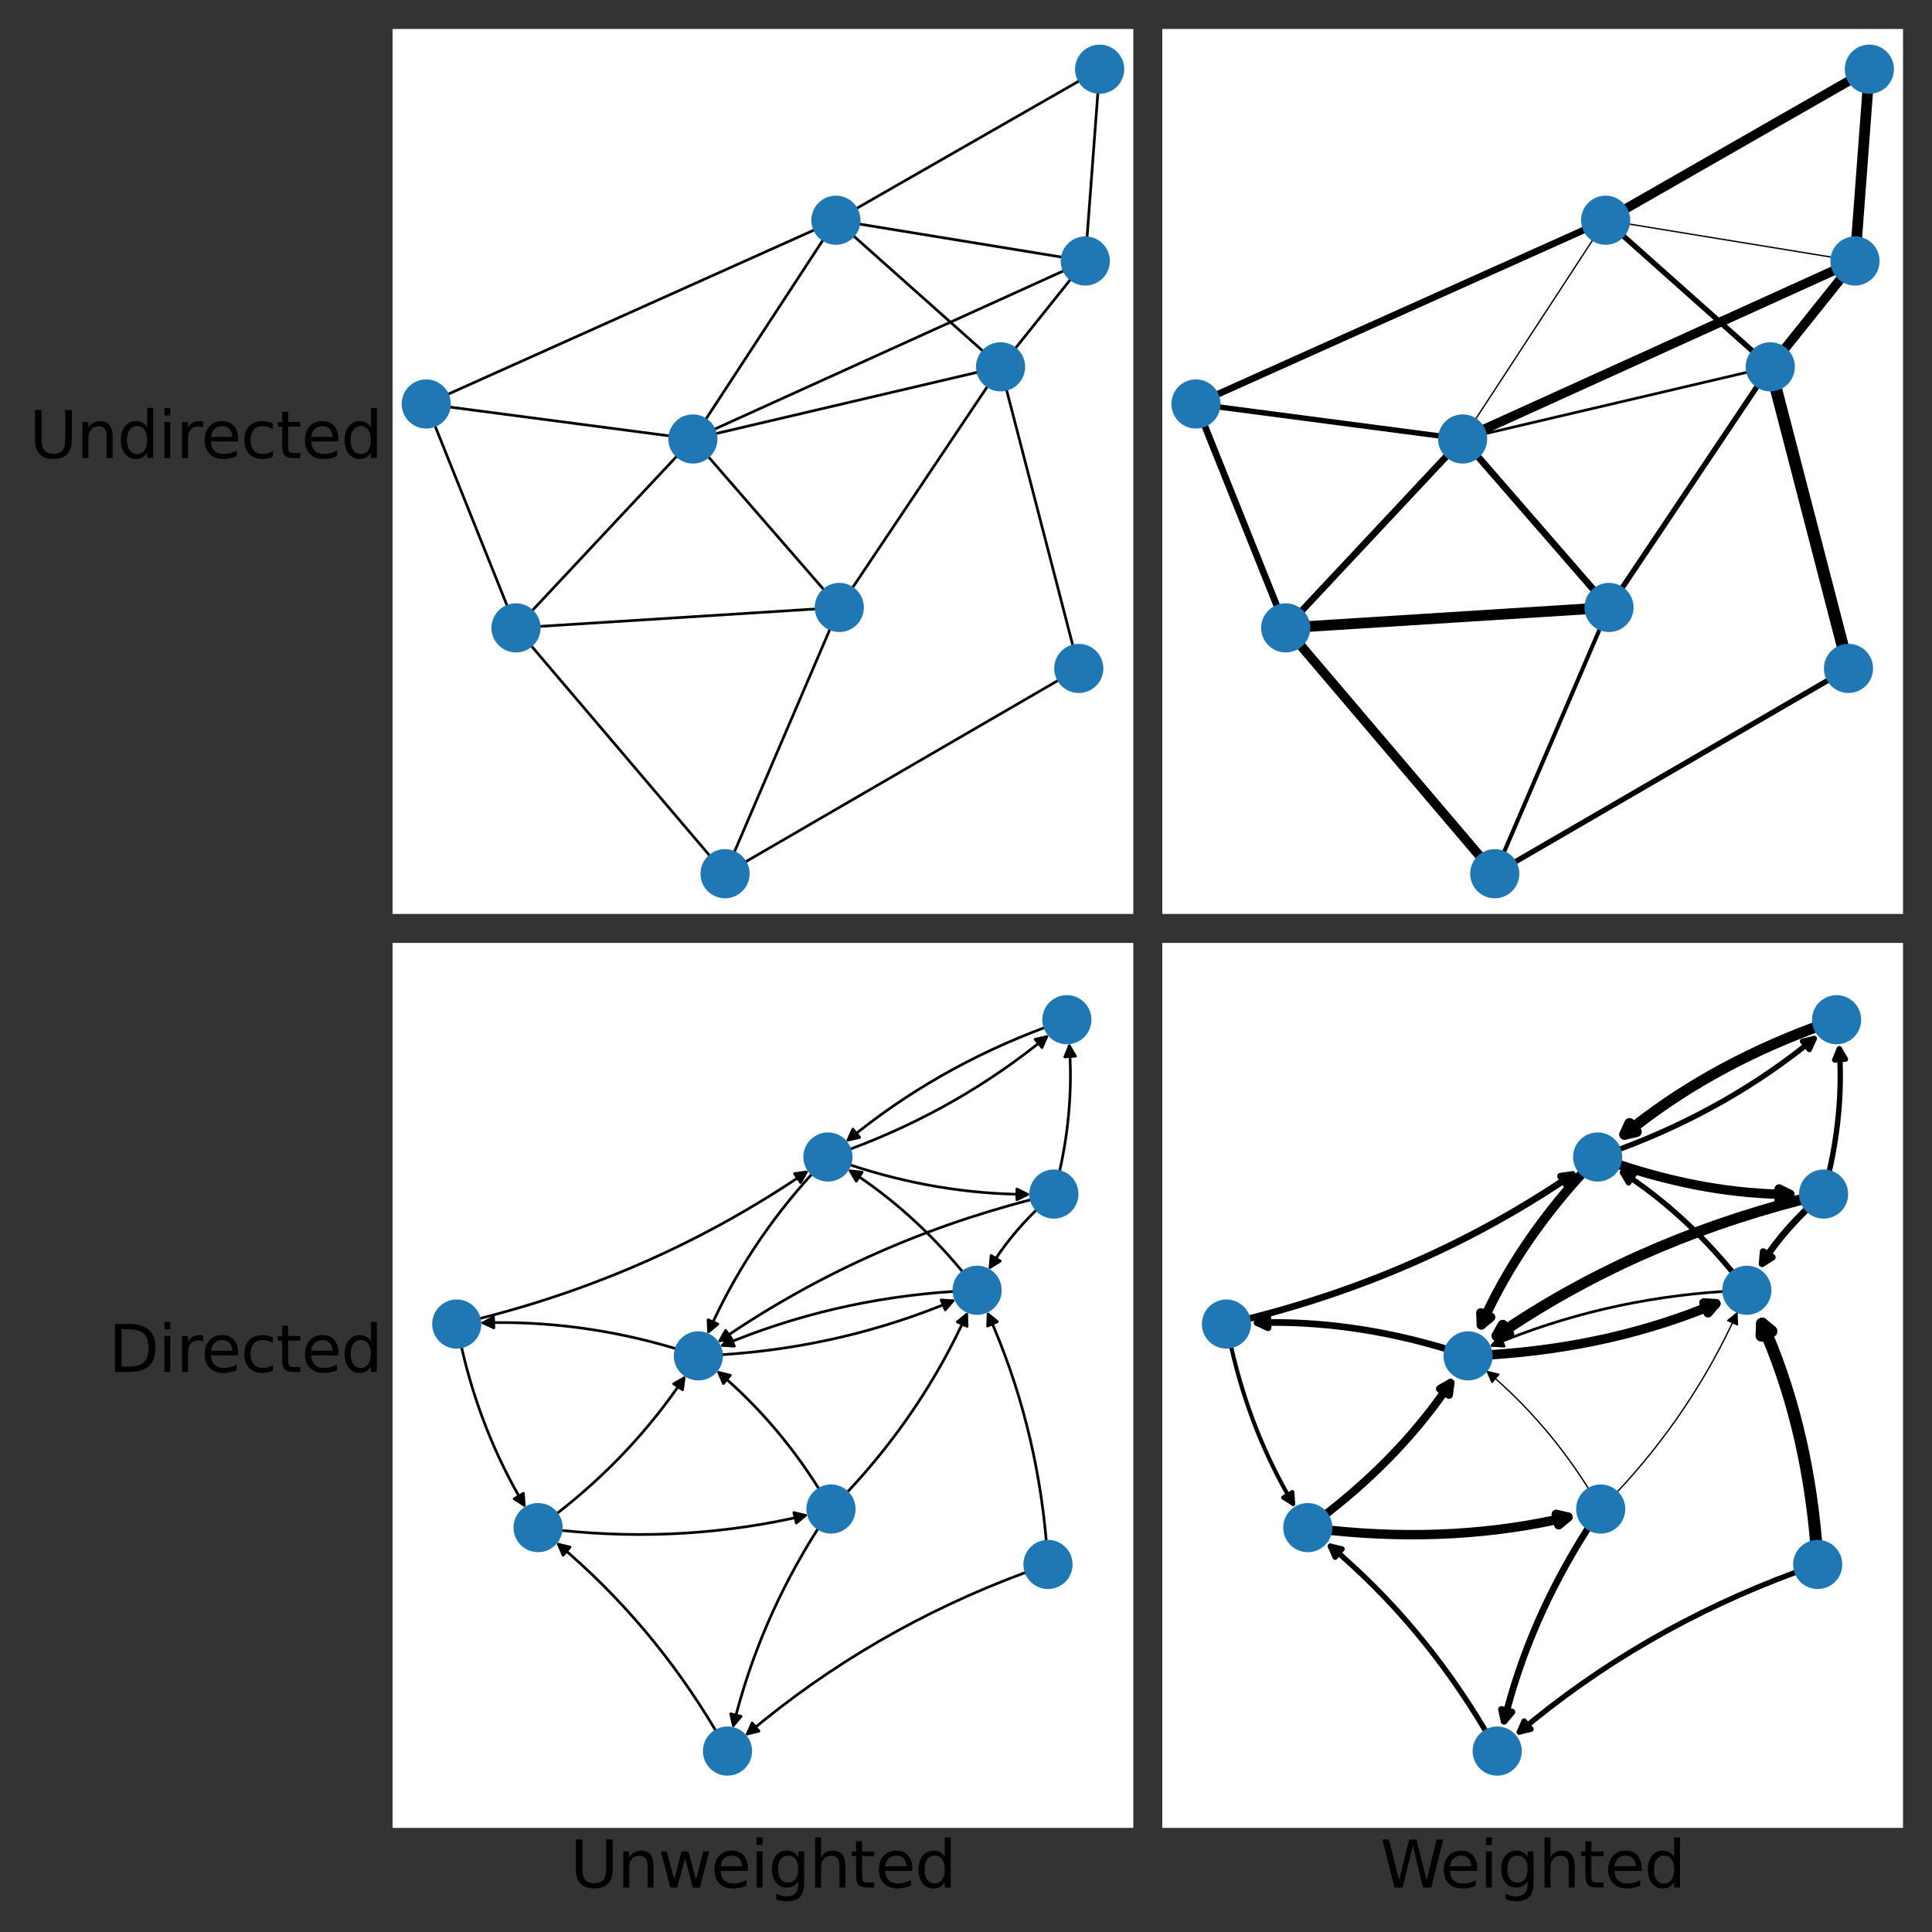 <?xml version="1.0" encoding="utf-8" standalone="no"?>
<!DOCTYPE svg PUBLIC "-//W3C//DTD SVG 1.1//EN"
  "http://www.w3.org/Graphics/SVG/1.1/DTD/svg11.dtd">
<svg xmlns:xlink="http://www.w3.org/1999/xlink" width="720pt" height="720pt" viewBox="0 0 720 720" xmlns="http://www.w3.org/2000/svg" version="1.1">
 <rect x="0" y="0" width="720" height="720" fill="#333333" stroke="none"/>
 <defs>
  <style type="text/css">*{stroke-linejoin: round; stroke-linecap: butt}</style>
 </defs>
 <g id="figure_1">
  <g id="patch_1">
   <path d="M 0 720 
L 720 720 
L 720 0 
L 0 0 
L 0 720 
z
" style="fill: none"/>
  </g>
  <g id="axes_1">
   <g id="patch_2">
    <path d="M 146.3 340.6 
L 422.35 340.6 
L 422.35 10.8 
L 146.3 10.8 
z
" style="fill: #ffffff"/>
   </g>
   <g id="LineCollection_1">
    <path d="M 402.03 249.101 
L 372.883 136.704 
" clip-path="url(#p53bc379383)" style="fill: none; stroke: #000000"/>
    <path d="M 402.03 249.101 
L 270.205 325.609 
" clip-path="url(#p53bc379383)" style="fill: none; stroke: #000000"/>
    <path d="M 372.883 136.704 
L 311.523 82.072 
" clip-path="url(#p53bc379383)" style="fill: none; stroke: #000000"/>
    <path d="M 372.883 136.704 
L 258.227 163.595 
" clip-path="url(#p53bc379383)" style="fill: none; stroke: #000000"/>
    <path d="M 372.883 136.704 
L 312.777 226.384 
" clip-path="url(#p53bc379383)" style="fill: none; stroke: #000000"/>
    <path d="M 372.883 136.704 
L 404.452 97.261 
" clip-path="url(#p53bc379383)" style="fill: none; stroke: #000000"/>
    <path d="M 311.523 82.072 
L 409.802 25.791 
" clip-path="url(#p53bc379383)" style="fill: none; stroke: #000000"/>
    <path d="M 311.523 82.072 
L 404.452 97.261 
" clip-path="url(#p53bc379383)" style="fill: none; stroke: #000000"/>
    <path d="M 311.523 82.072 
L 258.227 163.595 
" clip-path="url(#p53bc379383)" style="fill: none; stroke: #000000"/>
    <path d="M 311.523 82.072 
L 158.848 150.549 
" clip-path="url(#p53bc379383)" style="fill: none; stroke: #000000"/>
    <path d="M 312.777 226.384 
L 258.227 163.595 
" clip-path="url(#p53bc379383)" style="fill: none; stroke: #000000"/>
    <path d="M 312.777 226.384 
L 270.205 325.609 
" clip-path="url(#p53bc379383)" style="fill: none; stroke: #000000"/>
    <path d="M 312.777 226.384 
L 192.306 233.994 
" clip-path="url(#p53bc379383)" style="fill: none; stroke: #000000"/>
    <path d="M 158.848 150.549 
L 192.306 233.994 
" clip-path="url(#p53bc379383)" style="fill: none; stroke: #000000"/>
    <path d="M 158.848 150.549 
L 258.227 163.595 
" clip-path="url(#p53bc379383)" style="fill: none; stroke: #000000"/>
    <path d="M 409.802 25.791 
L 404.452 97.261 
" clip-path="url(#p53bc379383)" style="fill: none; stroke: #000000"/>
    <path d="M 404.452 97.261 
L 258.227 163.595 
" clip-path="url(#p53bc379383)" style="fill: none; stroke: #000000"/>
    <path d="M 258.227 163.595 
L 192.306 233.994 
" clip-path="url(#p53bc379383)" style="fill: none; stroke: #000000"/>
    <path d="M 192.306 233.994 
L 270.205 325.609 
" clip-path="url(#p53bc379383)" style="fill: none; stroke: #000000"/>
   </g>
   <g id="matplotlib.axis_1">
    <g id="xtick_1"/>
    <g id="xtick_2"/>
    <g id="xtick_3"/>
    <g id="xtick_4"/>
    <g id="xtick_5"/>
    <g id="xtick_6"/>
   </g>
   <g id="matplotlib.axis_2">
    <g id="ytick_1"/>
    <g id="ytick_2"/>
    <g id="ytick_3"/>
    <g id="ytick_4"/>
    <g id="ytick_5"/>
    <g id="ytick_6"/>
    <g id="ytick_7"/>
    <g id="ytick_8"/>
    <g id="ytick_9"/>
    <g id="text_1">
     <!-- Undirected -->
     <g transform="translate(10.919 170.709)scale(0.24 -0.24)">
      <defs>
       <path id="DejaVuSans-55" d="M 556 4666 
L 1191 4666 
L 1191 1831 
Q 1191 1081 1462 751 
Q 1734 422 2344 422 
Q 2950 422 3222 751 
Q 3494 1081 3494 1831 
L 3494 4666 
L 4128 4666 
L 4128 1753 
Q 4128 841 3676 375 
Q 3225 -91 2344 -91 
Q 1459 -91 1007 375 
Q 556 841 556 1753 
L 556 4666 
z
" transform="scale(0.016)"/>
       <path id="DejaVuSans-6e" d="M 3513 2113 
L 3513 0 
L 2938 0 
L 2938 2094 
Q 2938 2591 2744 2837 
Q 2550 3084 2163 3084 
Q 1697 3084 1428 2787 
Q 1159 2491 1159 1978 
L 1159 0 
L 581 0 
L 581 3500 
L 1159 3500 
L 1159 2956 
Q 1366 3272 1645 3428 
Q 1925 3584 2291 3584 
Q 2894 3584 3203 3211 
Q 3513 2838 3513 2113 
z
" transform="scale(0.016)"/>
       <path id="DejaVuSans-64" d="M 2906 2969 
L 2906 4863 
L 3481 4863 
L 3481 0 
L 2906 0 
L 2906 525 
Q 2725 213 2448 61 
Q 2172 -91 1784 -91 
Q 1150 -91 751 415 
Q 353 922 353 1747 
Q 353 2572 751 3078 
Q 1150 3584 1784 3584 
Q 2172 3584 2448 3432 
Q 2725 3281 2906 2969 
z
M 947 1747 
Q 947 1113 1208 752 
Q 1469 391 1925 391 
Q 2381 391 2643 752 
Q 2906 1113 2906 1747 
Q 2906 2381 2643 2742 
Q 2381 3103 1925 3103 
Q 1469 3103 1208 2742 
Q 947 2381 947 1747 
z
" transform="scale(0.016)"/>
       <path id="DejaVuSans-69" d="M 603 3500 
L 1178 3500 
L 1178 0 
L 603 0 
L 603 3500 
z
M 603 4863 
L 1178 4863 
L 1178 4134 
L 603 4134 
L 603 4863 
z
" transform="scale(0.016)"/>
       <path id="DejaVuSans-72" d="M 2631 2963 
Q 2534 3019 2420 3045 
Q 2306 3072 2169 3072 
Q 1681 3072 1420 2755 
Q 1159 2438 1159 1844 
L 1159 0 
L 581 0 
L 581 3500 
L 1159 3500 
L 1159 2956 
Q 1341 3275 1631 3429 
Q 1922 3584 2338 3584 
Q 2397 3584 2469 3576 
Q 2541 3569 2628 3553 
L 2631 2963 
z
" transform="scale(0.016)"/>
       <path id="DejaVuSans-65" d="M 3597 1894 
L 3597 1613 
L 953 1613 
Q 991 1019 1311 708 
Q 1631 397 2203 397 
Q 2534 397 2845 478 
Q 3156 559 3463 722 
L 3463 178 
Q 3153 47 2828 -22 
Q 2503 -91 2169 -91 
Q 1331 -91 842 396 
Q 353 884 353 1716 
Q 353 2575 817 3079 
Q 1281 3584 2069 3584 
Q 2775 3584 3186 3129 
Q 3597 2675 3597 1894 
z
M 3022 2063 
Q 3016 2534 2758 2815 
Q 2500 3097 2075 3097 
Q 1594 3097 1305 2825 
Q 1016 2553 972 2059 
L 3022 2063 
z
" transform="scale(0.016)"/>
       <path id="DejaVuSans-63" d="M 3122 3366 
L 3122 2828 
Q 2878 2963 2633 3030 
Q 2388 3097 2138 3097 
Q 1578 3097 1268 2742 
Q 959 2388 959 1747 
Q 959 1106 1268 751 
Q 1578 397 2138 397 
Q 2388 397 2633 464 
Q 2878 531 3122 666 
L 3122 134 
Q 2881 22 2623 -34 
Q 2366 -91 2075 -91 
Q 1284 -91 818 406 
Q 353 903 353 1747 
Q 353 2603 823 3093 
Q 1294 3584 2113 3584 
Q 2378 3584 2631 3529 
Q 2884 3475 3122 3366 
z
" transform="scale(0.016)"/>
       <path id="DejaVuSans-74" d="M 1172 4494 
L 1172 3500 
L 2356 3500 
L 2356 3053 
L 1172 3053 
L 1172 1153 
Q 1172 725 1289 603 
Q 1406 481 1766 481 
L 2356 481 
L 2356 0 
L 1766 0 
Q 1100 0 847 248 
Q 594 497 594 1153 
L 594 3053 
L 172 3053 
L 172 3500 
L 594 3500 
L 594 4494 
L 1172 4494 
z
" transform="scale(0.016)"/>
      </defs>
      <use xlink:href="#DejaVuSans-55"/>
      <use xlink:href="#DejaVuSans-6e" x="73.193"/>
      <use xlink:href="#DejaVuSans-64" x="136.572"/>
      <use xlink:href="#DejaVuSans-69" x="200.049"/>
      <use xlink:href="#DejaVuSans-72" x="227.832"/>
      <use xlink:href="#DejaVuSans-65" x="266.695"/>
      <use xlink:href="#DejaVuSans-63" x="328.219"/>
      <use xlink:href="#DejaVuSans-74" x="383.199"/>
      <use xlink:href="#DejaVuSans-65" x="422.408"/>
      <use xlink:href="#DejaVuSans-64" x="483.932"/>
     </g>
    </g>
   </g>
   <g id="PathCollection_1">
    <defs>
     <path id="m9f1b209851" d="M 0 8.66 
C 2.297 8.66 4.5 7.748 6.124 6.124 
C 7.748 4.5 8.66 2.297 8.66 0 
C 8.66 -2.297 7.748 -4.5 6.124 -6.124 
C 4.5 -7.748 2.297 -8.66 0 -8.66 
C -2.297 -8.66 -4.5 -7.748 -6.124 -6.124 
C -7.748 -4.5 -8.66 -2.297 -8.66 0 
C -8.66 2.297 -7.748 4.5 -6.124 6.124 
C -4.5 7.748 -2.297 8.66 0 8.66 
z
" style="stroke: #1f78b4"/>
    </defs>
    <g clip-path="url(#p53bc379383)">
     <use xlink:href="#m9f1b209851" x="402.03" y="249.101" style="fill: #1f78b4; stroke: #1f78b4"/>
     <use xlink:href="#m9f1b209851" x="372.883" y="136.704" style="fill: #1f78b4; stroke: #1f78b4"/>
     <use xlink:href="#m9f1b209851" x="311.523" y="82.072" style="fill: #1f78b4; stroke: #1f78b4"/>
     <use xlink:href="#m9f1b209851" x="312.777" y="226.384" style="fill: #1f78b4; stroke: #1f78b4"/>
     <use xlink:href="#m9f1b209851" x="158.848" y="150.549" style="fill: #1f78b4; stroke: #1f78b4"/>
     <use xlink:href="#m9f1b209851" x="409.802" y="25.791" style="fill: #1f78b4; stroke: #1f78b4"/>
     <use xlink:href="#m9f1b209851" x="404.452" y="97.261" style="fill: #1f78b4; stroke: #1f78b4"/>
     <use xlink:href="#m9f1b209851" x="258.227" y="163.595" style="fill: #1f78b4; stroke: #1f78b4"/>
     <use xlink:href="#m9f1b209851" x="192.306" y="233.994" style="fill: #1f78b4; stroke: #1f78b4"/>
     <use xlink:href="#m9f1b209851" x="270.205" y="325.609" style="fill: #1f78b4; stroke: #1f78b4"/>
    </g>
   </g>
  </g>
  <g id="axes_2">
   <g id="patch_3">
    <path d="M 433.15 340.6 
L 709.2 340.6 
L 709.2 10.8 
L 433.15 10.8 
z
" style="fill: #ffffff"/>
   </g>
   <g id="LineCollection_2">
    <path d="M 688.88 249.101 
L 659.733 136.704 
" clip-path="url(#pe8eca302a1)" style="fill: none; stroke: #000000; stroke-width: 4.5"/>
    <path d="M 688.88 249.101 
L 557.055 325.609 
" clip-path="url(#pe8eca302a1)" style="fill: none; stroke: #000000; stroke-width: 2"/>
    <path d="M 659.733 136.704 
L 598.373 82.072 
" clip-path="url(#pe8eca302a1)" style="fill: none; stroke: #000000; stroke-width: 2"/>
    <path d="M 659.733 136.704 
L 545.077 163.595 
" clip-path="url(#pe8eca302a1)" style="fill: none; stroke: #000000"/>
    <path d="M 659.733 136.704 
L 599.627 226.384 
" clip-path="url(#pe8eca302a1)" style="fill: none; stroke: #000000; stroke-width: 2"/>
    <path d="M 659.733 136.704 
L 691.302 97.261 
" clip-path="url(#pe8eca302a1)" style="fill: none; stroke: #000000; stroke-width: 3.5"/>
    <path d="M 598.373 82.072 
L 696.652 25.791 
" clip-path="url(#pe8eca302a1)" style="fill: none; stroke: #000000; stroke-width: 3.5"/>
    <path d="M 598.373 82.072 
L 691.302 97.261 
" clip-path="url(#pe8eca302a1)" style="fill: none; stroke: #000000; stroke-width: 0.5"/>
    <path d="M 598.373 82.072 
L 545.077 163.595 
" clip-path="url(#pe8eca302a1)" style="fill: none; stroke: #000000; stroke-width: 0.5"/>
    <path d="M 598.373 82.072 
L 445.698 150.549 
" clip-path="url(#pe8eca302a1)" style="fill: none; stroke: #000000; stroke-width: 2.5"/>
    <path d="M 599.627 226.384 
L 545.077 163.595 
" clip-path="url(#pe8eca302a1)" style="fill: none; stroke: #000000; stroke-width: 2.5"/>
    <path d="M 599.627 226.384 
L 557.055 325.609 
" clip-path="url(#pe8eca302a1)" style="fill: none; stroke: #000000; stroke-width: 1.5"/>
    <path d="M 599.627 226.384 
L 479.156 233.994 
" clip-path="url(#pe8eca302a1)" style="fill: none; stroke: #000000; stroke-width: 4"/>
    <path d="M 445.698 150.549 
L 479.156 233.994 
" clip-path="url(#pe8eca302a1)" style="fill: none; stroke: #000000; stroke-width: 2.5"/>
    <path d="M 445.698 150.549 
L 545.077 163.595 
" clip-path="url(#pe8eca302a1)" style="fill: none; stroke: #000000; stroke-width: 2"/>
    <path d="M 696.652 25.791 
L 691.302 97.261 
" clip-path="url(#pe8eca302a1)" style="fill: none; stroke: #000000; stroke-width: 4"/>
    <path d="M 691.302 97.261 
L 545.077 163.595 
" clip-path="url(#pe8eca302a1)" style="fill: none; stroke: #000000; stroke-width: 3.5"/>
    <path d="M 545.077 163.595 
L 479.156 233.994 
" clip-path="url(#pe8eca302a1)" style="fill: none; stroke: #000000; stroke-width: 2.5"/>
    <path d="M 479.156 233.994 
L 557.055 325.609 
" clip-path="url(#pe8eca302a1)" style="fill: none; stroke: #000000; stroke-width: 3.5"/>
   </g>
   <g id="matplotlib.axis_3">
    <g id="xtick_7"/>
    <g id="xtick_8"/>
    <g id="xtick_9"/>
    <g id="xtick_10"/>
    <g id="xtick_11"/>
    <g id="xtick_12"/>
   </g>
   <g id="matplotlib.axis_4">
    <g id="ytick_10"/>
    <g id="ytick_11"/>
    <g id="ytick_12"/>
    <g id="ytick_13"/>
    <g id="ytick_14"/>
    <g id="ytick_15"/>
    <g id="ytick_16"/>
    <g id="ytick_17"/>
    <g id="ytick_18"/>
   </g>
   <g id="PathCollection_2">
    <g clip-path="url(#pe8eca302a1)">
     <use xlink:href="#m9f1b209851" x="688.88" y="249.101" style="fill: #1f78b4; stroke: #1f78b4"/>
     <use xlink:href="#m9f1b209851" x="659.733" y="136.704" style="fill: #1f78b4; stroke: #1f78b4"/>
     <use xlink:href="#m9f1b209851" x="598.373" y="82.072" style="fill: #1f78b4; stroke: #1f78b4"/>
     <use xlink:href="#m9f1b209851" x="599.627" y="226.384" style="fill: #1f78b4; stroke: #1f78b4"/>
     <use xlink:href="#m9f1b209851" x="445.698" y="150.549" style="fill: #1f78b4; stroke: #1f78b4"/>
     <use xlink:href="#m9f1b209851" x="696.652" y="25.791" style="fill: #1f78b4; stroke: #1f78b4"/>
     <use xlink:href="#m9f1b209851" x="691.302" y="97.261" style="fill: #1f78b4; stroke: #1f78b4"/>
     <use xlink:href="#m9f1b209851" x="545.077" y="163.595" style="fill: #1f78b4; stroke: #1f78b4"/>
     <use xlink:href="#m9f1b209851" x="479.156" y="233.994" style="fill: #1f78b4; stroke: #1f78b4"/>
     <use xlink:href="#m9f1b209851" x="557.055" y="325.609" style="fill: #1f78b4; stroke: #1f78b4"/>
    </g>
   </g>
  </g>
  <g id="axes_3">
   <g id="patch_4">
    <path d="M 146.3 681.2 
L 422.35 681.2 
L 422.35 351.4 
L 146.3 351.4 
z
" style="fill: #ffffff"/>
   </g>
   <g id="patch_5">
    <path d="M 389.937 574.388 
Q 386.05 529.689 368.247 489.726 
" clip-path="url(#p7868883c5f)" style="fill: none; stroke: #000000; stroke-linecap: round"/>
    <path d="M 368.048 494.193 
L 368.247 489.726 
L 371.701 492.566 
L 368.048 494.193 
z
" clip-path="url(#p7868883c5f)" style="stroke: #000000; stroke-linecap: round"/>
   </g>
   <g id="patch_6">
    <path d="M 382.397 585.929 
Q 324.684 607.239 278.521 646.194 
" clip-path="url(#p7868883c5f)" style="fill: none; stroke: #000000; stroke-linecap: round"/>
    <path d="M 282.867 645.143 
L 278.521 646.194 
L 280.288 642.086 
L 282.867 645.143 
z
" clip-path="url(#p7868883c5f)" style="stroke: #000000; stroke-linecap: round"/>
   </g>
   <g id="patch_7">
    <path d="M 358.788 474.038 
Q 340.306 451.583 316.854 436.349 
" clip-path="url(#p7868883c5f)" style="fill: none; stroke: #000000; stroke-linecap: round"/>
    <path d="M 319.119 440.205 
L 316.854 436.349 
L 321.298 436.85 
L 319.119 440.205 
z
" clip-path="url(#p7868883c5f)" style="stroke: #000000; stroke-linecap: round"/>
   </g>
   <g id="patch_8">
    <path d="M 355.495 481.274 
Q 310.115 484.21 269.22 501.387 
" clip-path="url(#p7868883c5f)" style="fill: none; stroke: #000000; stroke-linecap: round"/>
    <path d="M 273.682 501.682 
L 269.22 501.387 
L 272.133 497.994 
L 273.682 501.682 
z
" clip-path="url(#p7868883c5f)" style="stroke: #000000; stroke-linecap: round"/>
   </g>
   <g id="patch_9">
    <path d="M 316.71 428.295 
Q 357.41 413.152 390.124 386.325 
" clip-path="url(#p7868883c5f)" style="fill: none; stroke: #000000; stroke-linecap: round"/>
    <path d="M 385.763 387.315 
L 390.124 386.325 
L 388.3 390.408 
L 385.763 387.315 
z
" clip-path="url(#p7868883c5f)" style="stroke: #000000; stroke-linecap: round"/>
   </g>
   <g id="patch_10">
    <path d="M 316.711 434.077 
Q 349.513 444.993 382.967 445.122 
" clip-path="url(#p7868883c5f)" style="fill: none; stroke: #000000; stroke-linecap: round"/>
    <path d="M 378.974 443.107 
L 382.967 445.122 
L 378.959 447.107 
L 378.974 443.107 
z
" clip-path="url(#p7868883c5f)" style="stroke: #000000; stroke-linecap: round"/>
   </g>
   <g id="patch_11">
    <path d="M 302.606 437.483 
Q 278.284 464.251 264.075 496.292 
" clip-path="url(#p7868883c5f)" style="fill: none; stroke: #000000; stroke-linecap: round"/>
    <path d="M 267.525 493.446 
L 264.075 496.292 
L 263.868 491.824 
L 267.525 493.446 
z
" clip-path="url(#p7868883c5f)" style="stroke: #000000; stroke-linecap: round"/>
   </g>
   <g id="patch_12">
    <path d="M 315.71 556.157 
Q 343.772 526.196 360.244 489.818 
" clip-path="url(#p7868883c5f)" style="fill: none; stroke: #000000; stroke-linecap: round"/>
    <path d="M 356.772 492.637 
L 360.244 489.818 
L 360.416 494.287 
L 356.772 492.637 
z
" clip-path="url(#p7868883c5f)" style="stroke: #000000; stroke-linecap: round"/>
   </g>
   <g id="patch_13">
    <path d="M 305.245 554.937 
Q 289.534 529.881 267.835 511.473 
" clip-path="url(#p7868883c5f)" style="fill: none; stroke: #000000; stroke-linecap: round"/>
    <path d="M 269.591 515.585 
L 267.835 511.473 
L 272.179 512.535 
L 269.591 515.585 
z
" clip-path="url(#p7868883c5f)" style="stroke: #000000; stroke-linecap: round"/>
   </g>
   <g id="patch_14">
    <path d="M 304.905 569.597 
Q 282.81 604.231 273.298 643.048 
" clip-path="url(#p7868883c5f)" style="fill: none; stroke: #000000; stroke-linecap: round"/>
    <path d="M 276.193 639.639 
L 273.298 643.048 
L 272.308 638.687 
L 276.193 639.639 
z
" clip-path="url(#p7868883c5f)" style="stroke: #000000; stroke-linecap: round"/>
   </g>
   <g id="patch_15">
    <path d="M 178.64 491.407 
Q 244.951 474.676 300.526 436.769 
" clip-path="url(#p7868883c5f)" style="fill: none; stroke: #000000; stroke-linecap: round"/>
    <path d="M 296.095 437.371 
L 300.526 436.769 
L 298.349 440.675 
L 296.095 437.371 
z
" clip-path="url(#p7868883c5f)" style="stroke: #000000; stroke-linecap: round"/>
   </g>
   <g id="patch_16">
    <path d="M 171.962 501.917 
Q 179.206 533.829 195.378 560.984 
" clip-path="url(#p7868883c5f)" style="fill: none; stroke: #000000; stroke-linecap: round"/>
    <path d="M 195.049 556.524 
L 195.378 560.984 
L 191.613 558.571 
L 195.049 556.524 
z
" clip-path="url(#p7868883c5f)" style="stroke: #000000; stroke-linecap: round"/>
   </g>
   <g id="patch_17">
    <path d="M 389.433 382.907 
Q 348.734 398.051 316.019 424.877 
" clip-path="url(#p7868883c5f)" style="fill: none; stroke: #000000; stroke-linecap: round"/>
    <path d="M 320.381 423.887 
L 316.019 424.877 
L 317.844 420.794 
L 320.381 423.887 
z
" clip-path="url(#p7868883c5f)" style="stroke: #000000; stroke-linecap: round"/>
   </g>
   <g id="patch_18">
    <path d="M 386.33 450.806 
Q 375.949 460.926 368.972 472.343 
" clip-path="url(#p7868883c5f)" style="fill: none; stroke: #000000; stroke-linecap: round"/>
    <path d="M 372.764 469.972 
L 368.972 472.343 
L 369.351 467.887 
L 372.764 469.972 
z
" clip-path="url(#p7868883c5f)" style="stroke: #000000; stroke-linecap: round"/>
   </g>
   <g id="patch_19">
    <path d="M 394.86 436.596 
Q 400.19 412.881 398.52 389.754 
" clip-path="url(#p7868883c5f)" style="fill: none; stroke: #000000; stroke-linecap: round"/>
    <path d="M 396.813 393.887 
L 398.52 389.754 
L 400.802 393.599 
L 396.813 393.887 
z
" clip-path="url(#p7868883c5f)" style="stroke: #000000; stroke-linecap: round"/>
   </g>
   <g id="patch_20">
    <path d="M 384.341 447.058 
Q 321.139 463.353 268.264 499.678 
" clip-path="url(#p7868883c5f)" style="fill: none; stroke: #000000; stroke-linecap: round"/>
    <path d="M 272.694 499.061 
L 268.264 499.678 
L 270.429 495.764 
L 272.694 499.061 
z
" clip-path="url(#p7868883c5f)" style="stroke: #000000; stroke-linecap: round"/>
   </g>
   <g id="patch_21">
    <path d="M 268.909 504.871 
Q 314.289 501.935 355.184 484.758 
" clip-path="url(#p7868883c5f)" style="fill: none; stroke: #000000; stroke-linecap: round"/>
    <path d="M 350.722 484.463 
L 355.184 484.758 
L 352.271 488.151 
L 350.722 484.463 
z
" clip-path="url(#p7868883c5f)" style="stroke: #000000; stroke-linecap: round"/>
   </g>
   <g id="patch_22">
    <path d="M 252.012 502.651 
Q 216.222 491.893 179.985 492.984 
" clip-path="url(#p7868883c5f)" style="fill: none; stroke: #000000; stroke-linecap: round"/>
    <path d="M 184.043 494.862 
L 179.985 492.984 
L 183.923 490.864 
L 184.043 494.862 
z
" clip-path="url(#p7868883c5f)" style="stroke: #000000; stroke-linecap: round"/>
   </g>
   <g id="patch_23">
    <path d="M 209.128 570.323 
Q 255.699 575.184 300.196 564.738 
" clip-path="url(#p7868883c5f)" style="fill: none; stroke: #000000; stroke-linecap: round"/>
    <path d="M 295.845 563.705 
L 300.196 564.738 
L 296.759 567.6 
L 295.845 563.705 
z
" clip-path="url(#p7868883c5f)" style="stroke: #000000; stroke-linecap: round"/>
   </g>
   <g id="patch_24">
    <path d="M 207.473 564.112 
Q 235.672 542.217 254.947 513.504 
" clip-path="url(#p7868883c5f)" style="fill: none; stroke: #000000; stroke-linecap: round"/>
    <path d="M 251.057 515.71 
L 254.947 513.504 
L 254.378 517.94 
L 251.057 515.71 
z
" clip-path="url(#p7868883c5f)" style="stroke: #000000; stroke-linecap: round"/>
   </g>
   <g id="patch_25">
    <path d="M 266.803 645.066 
Q 242.952 604.895 208.091 575.498 
" clip-path="url(#p7868883c5f)" style="fill: none; stroke: #000000; stroke-linecap: round"/>
    <path d="M 209.86 579.606 
L 208.091 575.498 
L 212.438 576.548 
L 209.86 579.606 
z
" clip-path="url(#p7868883c5f)" style="stroke: #000000; stroke-linecap: round"/>
   </g>
   <g id="matplotlib.axis_5">
    <g id="xtick_13"/>
    <g id="xtick_14"/>
    <g id="xtick_15"/>
    <g id="xtick_16"/>
    <g id="xtick_17"/>
    <g id="xtick_18"/>
    <g id="xtick_19"/>
    <g id="xtick_20"/>
    <g id="text_2">
     <!-- Unweighted -->
     <g transform="translate(212.477 703.436)scale(0.24 -0.24)">
      <defs>
       <path id="DejaVuSans-77" d="M 269 3500 
L 844 3500 
L 1563 769 
L 2278 3500 
L 2956 3500 
L 3675 769 
L 4391 3500 
L 4966 3500 
L 4050 0 
L 3372 0 
L 2619 2869 
L 1863 0 
L 1184 0 
L 269 3500 
z
" transform="scale(0.016)"/>
       <path id="DejaVuSans-67" d="M 2906 1791 
Q 2906 2416 2648 2759 
Q 2391 3103 1925 3103 
Q 1463 3103 1205 2759 
Q 947 2416 947 1791 
Q 947 1169 1205 825 
Q 1463 481 1925 481 
Q 2391 481 2648 825 
Q 2906 1169 2906 1791 
z
M 3481 434 
Q 3481 -459 3084 -895 
Q 2688 -1331 1869 -1331 
Q 1566 -1331 1297 -1286 
Q 1028 -1241 775 -1147 
L 775 -588 
Q 1028 -725 1275 -790 
Q 1522 -856 1778 -856 
Q 2344 -856 2625 -561 
Q 2906 -266 2906 331 
L 2906 616 
Q 2728 306 2450 153 
Q 2172 0 1784 0 
Q 1141 0 747 490 
Q 353 981 353 1791 
Q 353 2603 747 3093 
Q 1141 3584 1784 3584 
Q 2172 3584 2450 3431 
Q 2728 3278 2906 2969 
L 2906 3500 
L 3481 3500 
L 3481 434 
z
" transform="scale(0.016)"/>
       <path id="DejaVuSans-68" d="M 3513 2113 
L 3513 0 
L 2938 0 
L 2938 2094 
Q 2938 2591 2744 2837 
Q 2550 3084 2163 3084 
Q 1697 3084 1428 2787 
Q 1159 2491 1159 1978 
L 1159 0 
L 581 0 
L 581 4863 
L 1159 4863 
L 1159 2956 
Q 1366 3272 1645 3428 
Q 1925 3584 2291 3584 
Q 2894 3584 3203 3211 
Q 3513 2838 3513 2113 
z
" transform="scale(0.016)"/>
      </defs>
      <use xlink:href="#DejaVuSans-55"/>
      <use xlink:href="#DejaVuSans-6e" x="73.193"/>
      <use xlink:href="#DejaVuSans-77" x="136.572"/>
      <use xlink:href="#DejaVuSans-65" x="218.359"/>
      <use xlink:href="#DejaVuSans-69" x="279.883"/>
      <use xlink:href="#DejaVuSans-67" x="307.666"/>
      <use xlink:href="#DejaVuSans-68" x="371.143"/>
      <use xlink:href="#DejaVuSans-74" x="434.521"/>
      <use xlink:href="#DejaVuSans-65" x="473.73"/>
      <use xlink:href="#DejaVuSans-64" x="535.254"/>
     </g>
    </g>
   </g>
   <g id="matplotlib.axis_6">
    <g id="ytick_19"/>
    <g id="ytick_20"/>
    <g id="ytick_21"/>
    <g id="ytick_22"/>
    <g id="ytick_23"/>
    <g id="text_3">
     <!-- Directed -->
     <g transform="translate(40.45 511.309)scale(0.24 -0.24)">
      <defs>
       <path id="DejaVuSans-44" d="M 1259 4147 
L 1259 519 
L 2022 519 
Q 2988 519 3436 956 
Q 3884 1394 3884 2338 
Q 3884 3275 3436 3711 
Q 2988 4147 2022 4147 
L 1259 4147 
z
M 628 4666 
L 1925 4666 
Q 3281 4666 3915 4102 
Q 4550 3538 4550 2338 
Q 4550 1131 3912 565 
Q 3275 0 1925 0 
L 628 0 
L 628 4666 
z
" transform="scale(0.016)"/>
      </defs>
      <use xlink:href="#DejaVuSans-44"/>
      <use xlink:href="#DejaVuSans-69" x="77.002"/>
      <use xlink:href="#DejaVuSans-72" x="104.785"/>
      <use xlink:href="#DejaVuSans-65" x="143.648"/>
      <use xlink:href="#DejaVuSans-63" x="205.172"/>
      <use xlink:href="#DejaVuSans-74" x="260.152"/>
      <use xlink:href="#DejaVuSans-65" x="299.361"/>
      <use xlink:href="#DejaVuSans-64" x="360.885"/>
     </g>
    </g>
   </g>
   <g id="PathCollection_3">
    <g clip-path="url(#p7868883c5f)">
     <use xlink:href="#m9f1b209851" x="390.553" y="583.028" style="fill: #1f78b4; stroke: #1f78b4"/>
     <use xlink:href="#m9f1b209851" x="364.144" y="480.849" style="fill: #1f78b4; stroke: #1f78b4"/>
     <use xlink:href="#m9f1b209851" x="308.549" y="431.183" style="fill: #1f78b4; stroke: #1f78b4"/>
     <use xlink:href="#m9f1b209851" x="309.685" y="562.377" style="fill: #1f78b4; stroke: #1f78b4"/>
     <use xlink:href="#m9f1b209851" x="170.217" y="493.436" style="fill: #1f78b4; stroke: #1f78b4"/>
     <use xlink:href="#m9f1b209851" x="397.595" y="380.019" style="fill: #1f78b4; stroke: #1f78b4"/>
     <use xlink:href="#m9f1b209851" x="392.747" y="444.992" style="fill: #1f78b4; stroke: #1f78b4"/>
     <use xlink:href="#m9f1b209851" x="260.26" y="505.296" style="fill: #1f78b4; stroke: #1f78b4"/>
     <use xlink:href="#m9f1b209851" x="200.531" y="569.295" style="fill: #1f78b4; stroke: #1f78b4"/>
     <use xlink:href="#m9f1b209851" x="271.112" y="652.581" style="fill: #1f78b4; stroke: #1f78b4"/>
    </g>
   </g>
  </g>
  <g id="axes_4">
   <g id="patch_26">
    <path d="M 433.15 681.2 
L 709.2 681.2 
L 709.2 351.4 
L 433.15 351.4 
z
" style="fill: #ffffff"/>
   </g>
   <g id="patch_27">
    <path d="M 676.787 574.388 
Q 672.9 529.689 656.689 493.3 
" clip-path="url(#pef73859a14)" style="fill: none; stroke: #000000; stroke-width: 4.5; stroke-linecap: round"/>
    <path d="M 656.49 497.768 
L 656.689 493.3 
L 660.144 496.14 
L 656.49 497.768 
z
" clip-path="url(#pef73859a14)" style="stroke: #000000; stroke-width: 4.5; stroke-linecap: round"/>
   </g>
   <g id="patch_28">
    <path d="M 669.247 585.929 
Q 611.534 607.239 566.225 645.473 
" clip-path="url(#pef73859a14)" style="fill: none; stroke: #000000; stroke-width: 2; stroke-linecap: round"/>
    <path d="M 570.572 644.422 
L 566.225 645.473 
L 567.992 641.365 
L 570.572 644.422 
z
" clip-path="url(#pef73859a14)" style="stroke: #000000; stroke-width: 2; stroke-linecap: round"/>
   </g>
   <g id="patch_29">
    <path d="M 645.638 474.038 
Q 627.156 451.583 604.642 436.958 
" clip-path="url(#pef73859a14)" style="fill: none; stroke: #000000; stroke-width: 2; stroke-linecap: round"/>
    <path d="M 606.907 440.814 
L 604.642 436.958 
L 609.086 437.459 
L 606.907 440.814 
z
" clip-path="url(#pef73859a14)" style="stroke: #000000; stroke-width: 2; stroke-linecap: round"/>
   </g>
   <g id="patch_30">
    <path d="M 642.345 481.274 
Q 596.965 484.21 556.07 501.387 
" clip-path="url(#pef73859a14)" style="fill: none; stroke: #000000; stroke-linecap: round"/>
    <path d="M 560.532 501.682 
L 556.07 501.387 
L 558.983 497.994 
L 560.532 501.682 
z
" clip-path="url(#pef73859a14)" style="stroke: #000000; stroke-linecap: round"/>
   </g>
   <g id="patch_31">
    <path d="M 603.56 428.295 
Q 644.26 413.152 676.11 387.034 
" clip-path="url(#pef73859a14)" style="fill: none; stroke: #000000; stroke-width: 2; stroke-linecap: round"/>
    <path d="M 671.749 388.024 
L 676.11 387.034 
L 674.285 391.117 
L 671.749 388.024 
z
" clip-path="url(#pef73859a14)" style="stroke: #000000; stroke-width: 2; stroke-linecap: round"/>
   </g>
   <g id="patch_32">
    <path d="M 603.561 434.077 
Q 636.363 444.993 667.021 445.112 
" clip-path="url(#pef73859a14)" style="fill: none; stroke: #000000; stroke-width: 3.5; stroke-linecap: round"/>
    <path d="M 663.029 443.096 
L 667.021 445.112 
L 663.014 447.096 
L 663.029 443.096 
z
" clip-path="url(#pef73859a14)" style="stroke: #000000; stroke-width: 3.5; stroke-linecap: round"/>
   </g>
   <g id="patch_33">
    <path d="M 589.456 437.483 
Q 565.134 464.251 552.058 493.737 
" clip-path="url(#pef73859a14)" style="fill: none; stroke: #000000; stroke-width: 3.5; stroke-linecap: round"/>
    <path d="M 555.508 490.891 
L 552.058 493.737 
L 551.852 489.269 
L 555.508 490.891 
z
" clip-path="url(#pef73859a14)" style="stroke: #000000; stroke-width: 3.5; stroke-linecap: round"/>
   </g>
   <g id="patch_34">
    <path d="M 602.56 556.157 
Q 630.622 526.196 647.324 489.309 
" clip-path="url(#pef73859a14)" style="fill: none; stroke: #000000; stroke-width: 0.5; stroke-linecap: round"/>
    <path d="M 643.852 492.128 
L 647.324 489.309 
L 647.496 493.778 
L 643.852 492.128 
z
" clip-path="url(#pef73859a14)" style="stroke: #000000; stroke-width: 0.5; stroke-linecap: round"/>
   </g>
   <g id="patch_35">
    <path d="M 592.095 554.937 
Q 576.384 529.881 554.258 511.111 
" clip-path="url(#pef73859a14)" style="fill: none; stroke: #000000; stroke-width: 0.5; stroke-linecap: round"/>
    <path d="M 556.015 515.224 
L 554.258 511.111 
L 558.602 512.173 
L 556.015 515.224 
z
" clip-path="url(#pef73859a14)" style="stroke: #000000; stroke-width: 0.5; stroke-linecap: round"/>
   </g>
   <g id="patch_36">
    <path d="M 591.755 569.597 
Q 569.66 604.231 560.547 641.419 
" clip-path="url(#pef73859a14)" style="fill: none; stroke: #000000; stroke-width: 2.5; stroke-linecap: round"/>
    <path d="M 563.442 638.01 
L 560.547 641.419 
L 559.557 637.058 
L 563.442 638.01 
z
" clip-path="url(#pef73859a14)" style="stroke: #000000; stroke-width: 2.5; stroke-linecap: round"/>
   </g>
   <g id="patch_37">
    <path d="M 465.49 491.407 
Q 531.801 474.676 585.991 437.714 
" clip-path="url(#pef73859a14)" style="fill: none; stroke: #000000; stroke-width: 2.5; stroke-linecap: round"/>
    <path d="M 581.559 438.316 
L 585.991 437.714 
L 583.813 441.62 
L 581.559 438.316 
z
" clip-path="url(#pef73859a14)" style="stroke: #000000; stroke-width: 2.5; stroke-linecap: round"/>
   </g>
   <g id="patch_38">
    <path d="M 458.812 501.917 
Q 466.056 533.829 481.942 560.504 
" clip-path="url(#pef73859a14)" style="fill: none; stroke: #000000; stroke-width: 1.5; stroke-linecap: round"/>
    <path d="M 481.613 556.044 
L 481.942 560.504 
L 478.177 558.091 
L 481.613 556.044 
z
" clip-path="url(#pef73859a14)" style="stroke: #000000; stroke-width: 1.5; stroke-linecap: round"/>
   </g>
   <g id="patch_39">
    <path d="M 676.283 382.907 
Q 635.584 398.051 605.463 422.75 
" clip-path="url(#pef73859a14)" style="fill: none; stroke: #000000; stroke-width: 4; stroke-linecap: round"/>
    <path d="M 609.824 421.76 
L 605.463 422.75 
L 607.288 418.667 
L 609.824 421.76 
z
" clip-path="url(#pef73859a14)" style="stroke: #000000; stroke-width: 4; stroke-linecap: round"/>
   </g>
   <g id="patch_40">
    <path d="M 673.18 450.806 
Q 662.799 460.926 656.696 470.912 
" clip-path="url(#pef73859a14)" style="fill: none; stroke: #000000; stroke-width: 2.5; stroke-linecap: round"/>
    <path d="M 660.489 468.541 
L 656.696 470.912 
L 657.076 466.456 
L 660.489 468.541 
z
" clip-path="url(#pef73859a14)" style="stroke: #000000; stroke-width: 2.5; stroke-linecap: round"/>
   </g>
   <g id="patch_41">
    <path d="M 681.71 436.596 
Q 687.04 412.881 685.45 390.869 
" clip-path="url(#pef73859a14)" style="fill: none; stroke: #000000; stroke-width: 2; stroke-linecap: round"/>
    <path d="M 683.743 395.003 
L 685.45 390.869 
L 687.733 394.714 
L 683.743 395.003 
z
" clip-path="url(#pef73859a14)" style="stroke: #000000; stroke-width: 2; stroke-linecap: round"/>
   </g>
   <g id="patch_42">
    <path d="M 671.191 447.058 
Q 607.989 463.353 557.879 497.778 
" clip-path="url(#pef73859a14)" style="fill: none; stroke: #000000; stroke-width: 4; stroke-linecap: round"/>
    <path d="M 562.308 497.162 
L 557.879 497.778 
L 560.043 493.865 
L 562.308 497.162 
z
" clip-path="url(#pef73859a14)" style="stroke: #000000; stroke-width: 4; stroke-linecap: round"/>
   </g>
   <g id="patch_43">
    <path d="M 555.759 504.871 
Q 601.139 501.935 639.457 485.84 
" clip-path="url(#pef73859a14)" style="fill: none; stroke: #000000; stroke-width: 3.5; stroke-linecap: round"/>
    <path d="M 634.995 485.545 
L 639.457 485.84 
L 636.544 489.233 
L 634.995 485.545 
z
" clip-path="url(#pef73859a14)" style="stroke: #000000; stroke-width: 3.5; stroke-linecap: round"/>
   </g>
   <g id="patch_44">
    <path d="M 538.862 502.651 
Q 503.072 491.893 468.511 492.933 
" clip-path="url(#pef73859a14)" style="fill: none; stroke: #000000; stroke-width: 2.5; stroke-linecap: round"/>
    <path d="M 472.569 494.812 
L 468.511 492.933 
L 472.449 490.814 
L 472.569 494.812 
z
" clip-path="url(#pef73859a14)" style="stroke: #000000; stroke-width: 2.5; stroke-linecap: round"/>
   </g>
   <g id="patch_45">
    <path d="M 495.978 570.323 
Q 542.549 575.184 584.325 565.377 
" clip-path="url(#pef73859a14)" style="fill: none; stroke: #000000; stroke-width: 3.5; stroke-linecap: round"/>
    <path d="M 579.974 564.344 
L 584.325 565.377 
L 580.888 568.238 
L 579.974 564.344 
z
" clip-path="url(#pef73859a14)" style="stroke: #000000; stroke-width: 3.5; stroke-linecap: round"/>
   </g>
   <g id="patch_46">
    <path d="M 494.323 564.112 
Q 522.522 542.217 540.551 515.36 
" clip-path="url(#pef73859a14)" style="fill: none; stroke: #000000; stroke-width: 3; stroke-linecap: round"/>
    <path d="M 536.661 517.567 
L 540.551 515.36 
L 539.982 519.796 
L 536.661 517.567 
z
" clip-path="url(#pef73859a14)" style="stroke: #000000; stroke-width: 3; stroke-linecap: round"/>
   </g>
   <g id="patch_47">
    <path d="M 553.653 645.066 
Q 529.802 604.895 495.796 576.219 
" clip-path="url(#pef73859a14)" style="fill: none; stroke: #000000; stroke-width: 2; stroke-linecap: round"/>
    <path d="M 497.565 580.326 
L 495.796 576.219 
L 500.143 577.269 
L 497.565 580.326 
z
" clip-path="url(#pef73859a14)" style="stroke: #000000; stroke-width: 2; stroke-linecap: round"/>
   </g>
   <g id="matplotlib.axis_7">
    <g id="xtick_21"/>
    <g id="xtick_22"/>
    <g id="xtick_23"/>
    <g id="xtick_24"/>
    <g id="xtick_25"/>
    <g id="xtick_26"/>
    <g id="xtick_27"/>
    <g id="xtick_28"/>
    <g id="text_4">
     <!-- Weighted -->
     <g transform="translate(514.368 703.436)scale(0.24 -0.24)">
      <defs>
       <path id="DejaVuSans-57" d="M 213 4666 
L 850 4666 
L 1831 722 
L 2809 4666 
L 3519 4666 
L 4500 722 
L 5478 4666 
L 6119 4666 
L 4947 0 
L 4153 0 
L 3169 4050 
L 2175 0 
L 1381 0 
L 213 4666 
z
" transform="scale(0.016)"/>
      </defs>
      <use xlink:href="#DejaVuSans-57"/>
      <use xlink:href="#DejaVuSans-65" x="93.002"/>
      <use xlink:href="#DejaVuSans-69" x="154.525"/>
      <use xlink:href="#DejaVuSans-67" x="182.309"/>
      <use xlink:href="#DejaVuSans-68" x="245.785"/>
      <use xlink:href="#DejaVuSans-74" x="309.164"/>
      <use xlink:href="#DejaVuSans-65" x="348.373"/>
      <use xlink:href="#DejaVuSans-64" x="409.896"/>
     </g>
    </g>
   </g>
   <g id="matplotlib.axis_8">
    <g id="ytick_24"/>
    <g id="ytick_25"/>
    <g id="ytick_26"/>
    <g id="ytick_27"/>
    <g id="ytick_28"/>
   </g>
   <g id="PathCollection_4">
    <g clip-path="url(#pef73859a14)">
     <use xlink:href="#m9f1b209851" x="677.403" y="583.028" style="fill: #1f78b4; stroke: #1f78b4"/>
     <use xlink:href="#m9f1b209851" x="650.994" y="480.849" style="fill: #1f78b4; stroke: #1f78b4"/>
     <use xlink:href="#m9f1b209851" x="595.399" y="431.183" style="fill: #1f78b4; stroke: #1f78b4"/>
     <use xlink:href="#m9f1b209851" x="596.535" y="562.377" style="fill: #1f78b4; stroke: #1f78b4"/>
     <use xlink:href="#m9f1b209851" x="457.067" y="493.436" style="fill: #1f78b4; stroke: #1f78b4"/>
     <use xlink:href="#m9f1b209851" x="684.445" y="380.019" style="fill: #1f78b4; stroke: #1f78b4"/>
     <use xlink:href="#m9f1b209851" x="679.597" y="444.992" style="fill: #1f78b4; stroke: #1f78b4"/>
     <use xlink:href="#m9f1b209851" x="547.11" y="505.296" style="fill: #1f78b4; stroke: #1f78b4"/>
     <use xlink:href="#m9f1b209851" x="487.381" y="569.295" style="fill: #1f78b4; stroke: #1f78b4"/>
     <use xlink:href="#m9f1b209851" x="557.962" y="652.581" style="fill: #1f78b4; stroke: #1f78b4"/>
    </g>
   </g>
  </g>
 </g>
 <defs>
  <clipPath id="p53bc379383">
   <rect x="146.3" y="10.8" width="276.05" height="329.8"/>
  </clipPath>
  <clipPath id="pe8eca302a1">
   <rect x="433.15" y="10.8" width="276.05" height="329.8"/>
  </clipPath>
  <clipPath id="p7868883c5f">
   <rect x="146.3" y="351.4" width="276.05" height="329.8"/>
  </clipPath>
  <clipPath id="pef73859a14">
   <rect x="433.15" y="351.4" width="276.05" height="329.8"/>
  </clipPath>
 </defs>
</svg>
